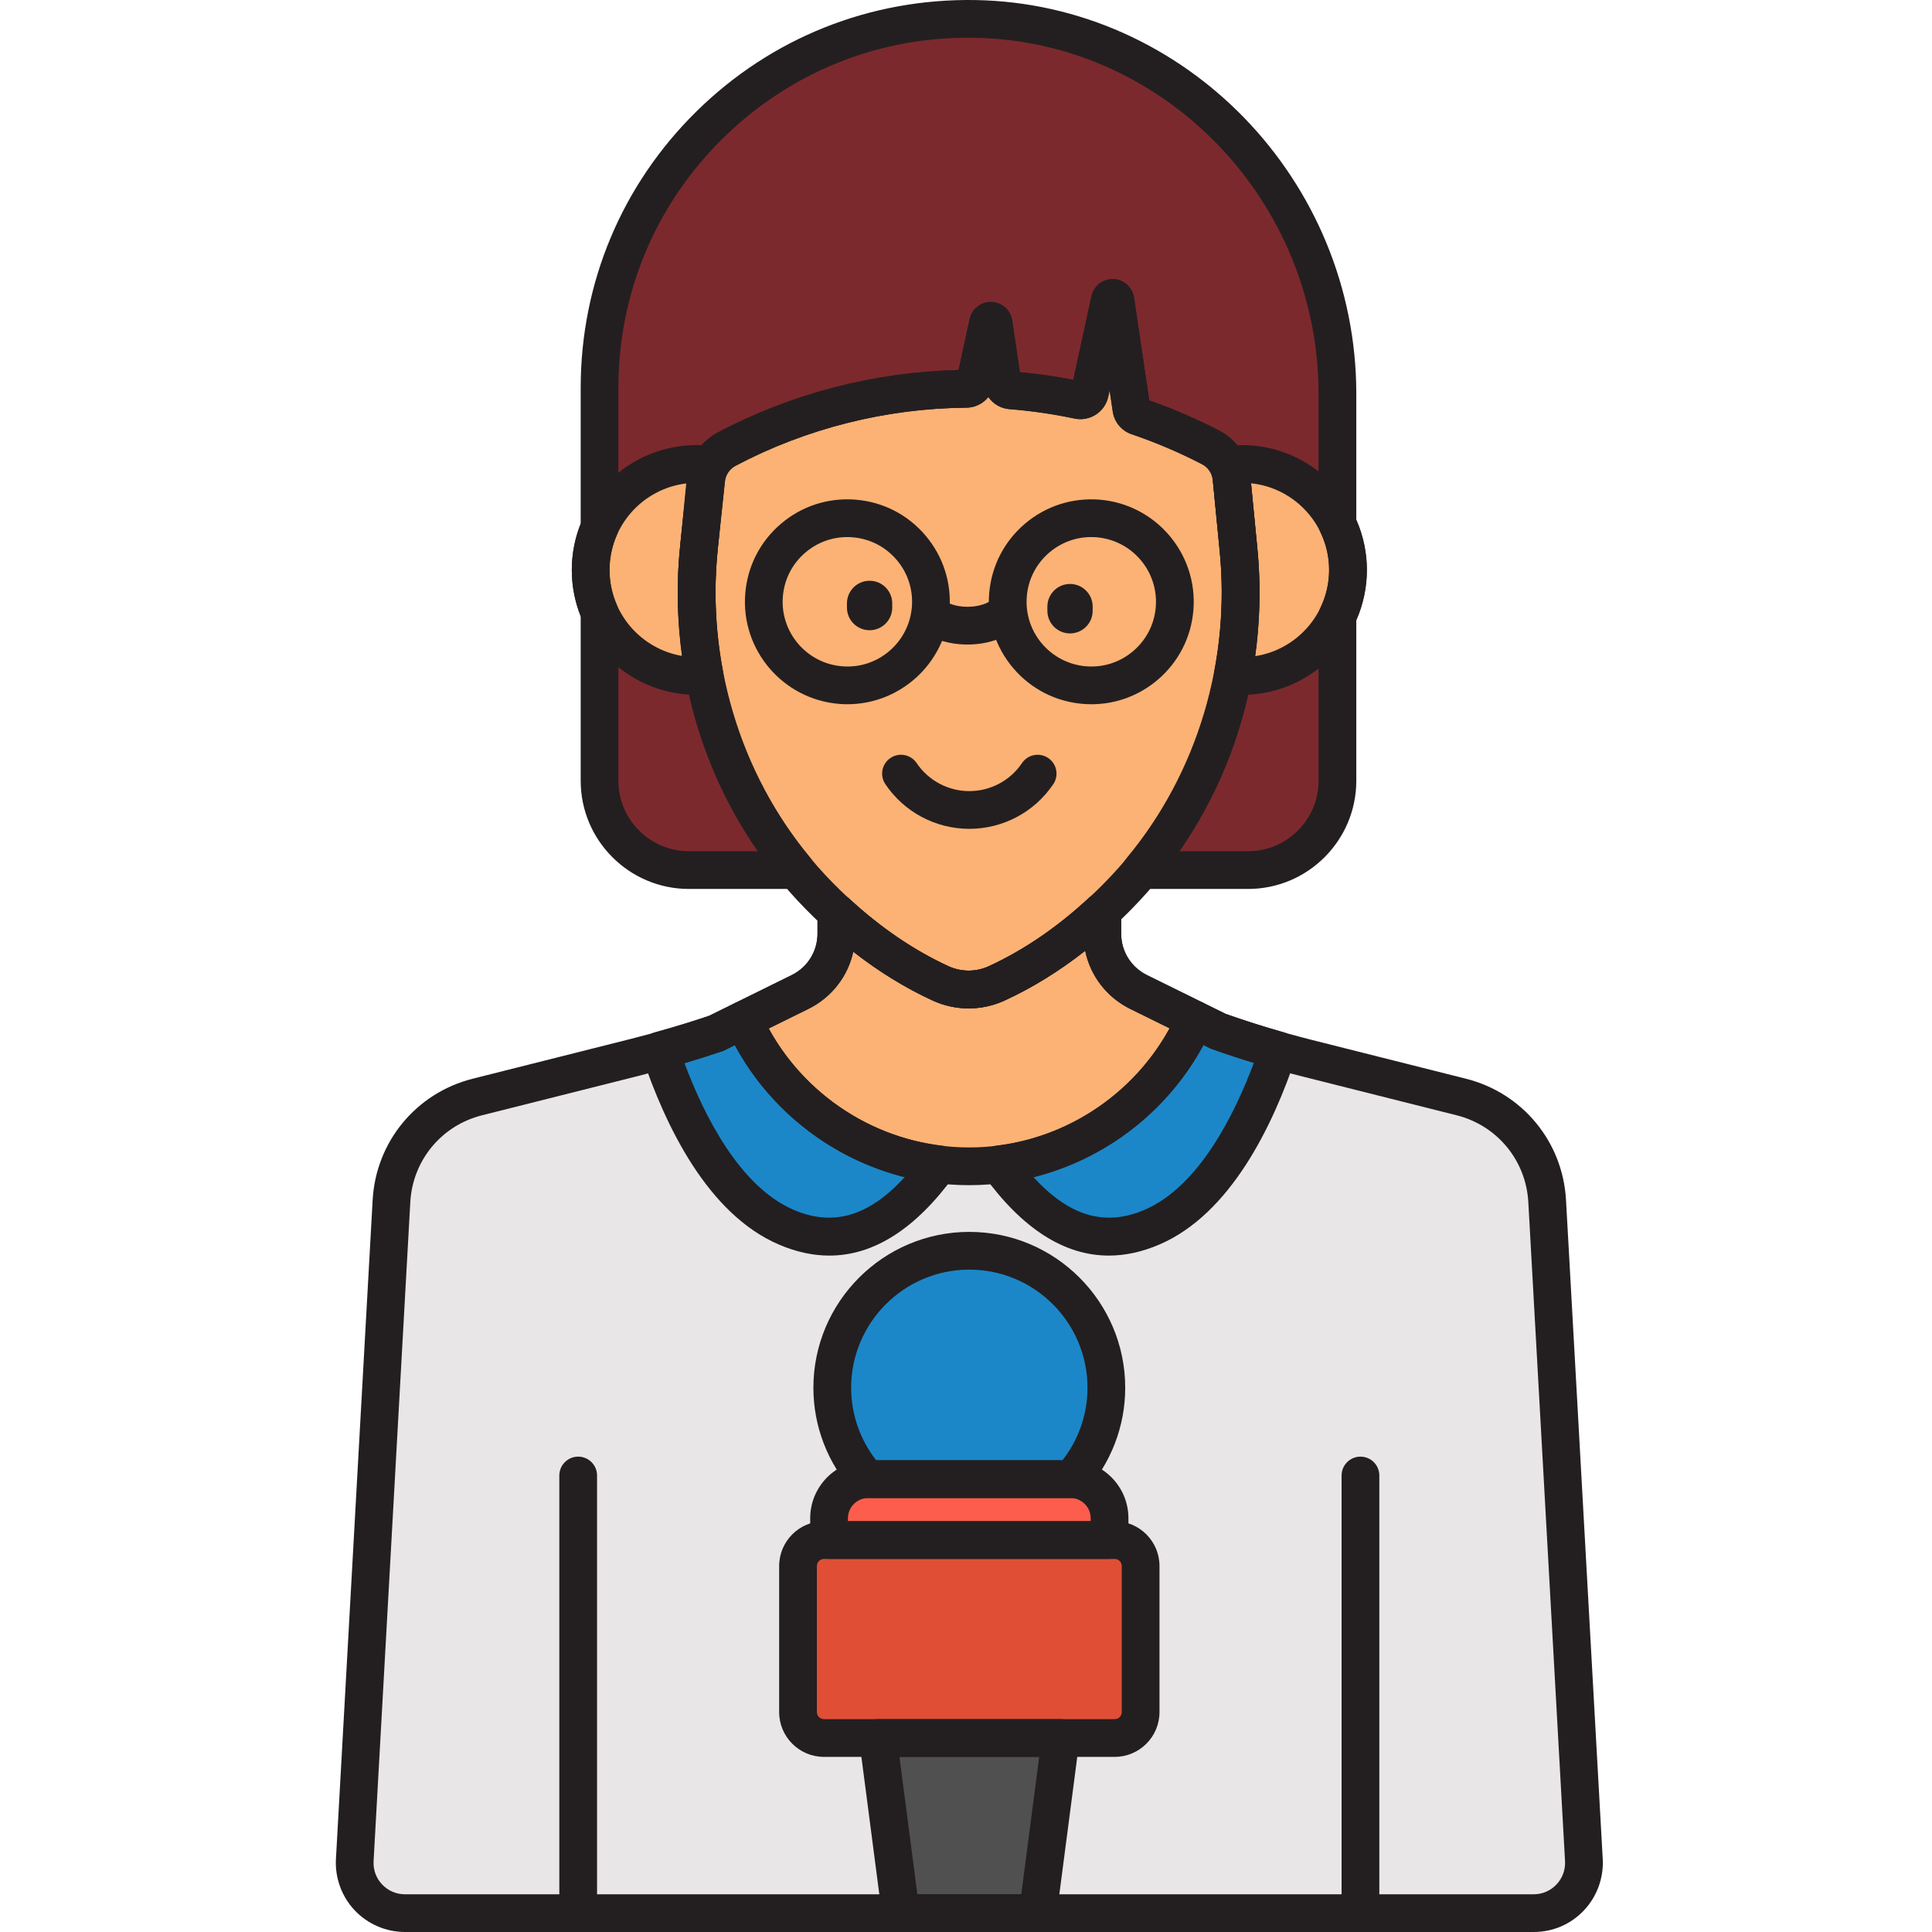 <svg height="511pt" viewBox="-88 0 511 511.997" width="511pt" xmlns="http://www.w3.org/2000/svg"><path d="m265.93 138.879v-34.5c0-53.617-42.492-98.473-96.098-99.367-54.762-.914-99.441 43.203-99.441 97.754v37.031c-3.148 7.188-3.148 15.316 0 22.508v44.602c0 13.074 10.598 23.672 23.672 23.672h28.395c-19.789-23.785-28.984-54.875-25.68-85.922l1.859-17.586c.367-3.434 2.426-6.457 5.48-8.07 19.844-10.473 41.613-15.789 63.418-15.961 1.188-.008 2.211-.824 2.465-1.984l3.359-15.457c.172-.797 1.324-.762 1.441.047l2.32 15.656c.176 1.172 1.137 2.051 2.316 2.145 5.988.469 11.949 1.328 17.852 2.578 1.371.293 2.719-.559 3.016-1.93l5.336-24.551c.176-.797 1.324-.758 1.445.047l4.258 28.742c.141.938.793 1.715 1.695 2.02 6.586 2.23 13.043 4.973 19.312 8.227 3.105 1.613 5.191 4.691 5.531 8.18l1.742 17.895c3.301 31.043-5.891 62.133-25.684 85.918h28.32c13.074 0 23.672-10.598 23.672-23.672v-43.68c3.734-7.746 3.738-16.582-.004-24.34zm0 0" fill="#7c292e"/><path d="m239.621 144.656-1.742-17.895c-.336-3.484-2.422-6.562-5.531-8.18-6.27-3.254-12.727-5.992-19.312-8.227-.898-.305-1.555-1.078-1.695-2.02l-4.258-28.738c-.121-.809-1.27-.848-1.445-.047l-5.336 24.551c-.297 1.371-1.645 2.219-3.016 1.93-5.902-1.25-11.863-2.113-17.852-2.578-1.184-.094-2.145-.977-2.316-2.148l-2.32-15.652c-.121-.809-1.27-.848-1.445-.051l-3.359 15.457c-.25 1.16-1.273 1.977-2.461 1.988-21.809.172-43.578 5.488-63.422 15.961-3.055 1.613-5.113 4.633-5.477 8.066l-1.859 17.586c-3.637 34.184 7.832 68.453 31.969 92.926 8.902 9.031 19.547 17.281 31.996 23.012 4.734 2.184 10.176 2.184 14.91 0 12.449-5.73 23.094-13.977 32-23.012 24.141-24.48 35.609-58.746 31.973-92.93zm0 0" fill="#fcb275"/><path d="m96.777 144.656 2.094-21.566c-.902-.086-1.816-.137-2.746-.137-15.516 0-28.098 12.582-28.098 28.098 0 15.52 12.582 28.098 28.098 28.098.711 0 1.406-.055 2.105-.105-2.145-11.219-2.688-22.801-1.453-34.387zm0 0" fill="#fcb275"/><path d="m240.633 122.953c-1.051 0-2.082.066-3.105.18l2.094 21.523c1.23 11.578.688 23.156-1.449 34.367.812.074 1.629.125 2.461.125 15.52 0 28.102-12.578 28.102-28.098 0-15.516-12.582-28.098-28.102-28.098zm0 0" fill="#fcb275"/><path d="m331.242 492.938-9.727-174.637c-.734-13.188-9.961-24.367-22.77-27.59l-40.641-10.23c-8.016-2.02-15.93-4.41-23.719-7.168l-18.395-9.07-2.738-1.352c-5.902-2.906-9.637-8.914-9.637-15.492v-5.914c-8.035 7.484-17.336 14.215-27.961 19.109-4.738 2.18-10.18 2.18-14.914 0-10.469-4.82-19.641-11.43-27.598-18.777v5.582c0 6.578-3.734 12.582-9.633 15.492l-3.719 1.832-18.488 9.117c-7.078 2.406-14.25 4.527-21.5 6.348l-41.789 10.52c-12.812 3.223-22.035 14.402-22.77 27.59l-9.727 174.637c-.426 7.637 5.652 14.059 13.297 14.059h299.129c7.648.004 13.723-6.418 13.297-14.055zm0 0" fill="#e8e6e6"/><path d="m206.902 408.133h-77.043c-3.801 0-6.875 3.078-6.875 6.875v38.707c0 3.797 3.074 6.875 6.875 6.875h77.043c3.797 0 6.875-3.078 6.875-6.875v-38.707c0-3.797-3.078-6.875-6.875-6.875zm0 0" fill="#e04e36"/><path d="m195.398 391.988c5.766-6.426 9.301-14.898 9.301-24.211 0-20.059-16.262-36.316-36.32-36.316-20.055 0-36.316 16.258-36.316 36.316 0 9.312 3.535 17.785 9.301 24.211zm0 0" fill="#1b87c9"/><path d="m186.539 506.996h-36.32l-6.051-46.406h48.426zm0 0" fill="#515050"/><path d="m205.547 408.133v-5.777c0-5.703-4.664-10.367-10.363-10.367h-53.605c-5.699 0-10.367 4.664-10.367 10.367v5.777zm0 0" fill="#fc5d4c"/><path d="m108.508 270.289c10.25 22.852 33.148 38.797 59.816 38.797 26.684 0 49.59-15.969 59.832-38.844l-12.164-6-2.738-1.348c-5.902-2.91-9.637-8.918-9.637-15.496v-5.91c-8.035 7.48-17.336 14.215-27.961 19.105-4.738 2.18-10.176 2.18-14.914 0-10.469-4.82-19.641-11.43-27.598-18.773v5.578c0 6.578-3.734 12.586-9.633 15.492l-3.719 1.836zm0 0" fill="#fcb275"/><path d="m216.754 325.227c17.496-7.496 28.016-30.461 33.496-46.871-5.336-1.52-10.629-3.191-15.863-5.043l-6.223-3.07c-9.211 20.574-28.68 35.516-51.926 38.32 8.051 11.102 21.551 24.789 40.516 16.664zm0 0" fill="#1b87c9"/><path d="m86.41 278.387c5.48 16.406 15.996 39.344 33.484 46.84 18.961 8.125 32.461-5.562 40.516-16.664-23.227-2.801-42.691-17.723-51.91-38.27l-7.195 3.547c-4.918 1.672-9.895 3.152-14.895 4.547zm0 0" fill="#1b87c9"/><g fill="#231f20"><path d="m242.254 235.578h-28.316c-1.938 0-3.703-1.121-4.527-2.875-.82-1.758-.555-3.832.684-5.32 18.762-22.551 27.707-52.508 24.555-82.195l-1.746-17.941c-.176-1.809-1.242-3.387-2.859-4.227-5.965-3.098-12.227-5.762-18.613-7.93-2.688-.906-4.621-3.211-5.039-6.016l-.832-5.633-.375 1.719c-.875 4.035-4.875 6.613-8.941 5.758-5.66-1.199-11.449-2.035-17.203-2.484-2.34-.184-4.371-1.398-5.621-3.219-1.379 1.73-3.492 2.809-5.844 2.828-21.242.168-42.379 5.488-61.129 15.383-1.586.84-2.652 2.398-2.84 4.172l-1.859 17.586c-3.16 29.688 5.789 59.645 24.551 82.199 1.238 1.488 1.504 3.562.684 5.32-.82 1.754-2.59 2.875-4.527 2.875h-28.391c-15.809 0-28.676-12.863-28.676-28.672v-43.598c-3.129-7.852-3.129-16.668 0-24.512v-36.027c0-27.777 10.91-53.801 30.715-73.281 19.801-19.473 46-29.914 73.812-29.477 55.699.93 101.016 47.75 101.016 104.367v33.406c3.73 8.496 3.73 18.039 0 26.535v42.586c0 15.809-12.863 28.672-28.676 28.672zm-18.25-10h18.25c10.297 0 18.676-8.375 18.676-18.672v-43.684c0-.75.168-1.492.496-2.172 3.062-6.355 3.062-13.645 0-20-.328-.68-.496-1.422-.496-2.172v-34.5c0-51.199-40.906-93.531-91.18-94.367-25.129-.453-48.758 9.031-66.637 26.609-17.875 17.582-27.727 41.07-27.727 66.145v37.031c0 .691-.141 1.375-.418 2.008-2.574 5.875-2.574 12.617 0 18.496.277.629.418 1.316.418 2.004v44.602c0 10.293 8.379 18.672 18.676 18.672h18.328c-16.203-23.434-23.66-52.566-20.586-81.449l1.863-17.586c.543-5.09 3.574-9.562 8.113-11.961 19.582-10.336 41.578-16.027 63.75-16.512l2.941-13.531c.59-2.711 2.938-4.633 5.801-4.516 2.77.098 5.074 2.152 5.48 4.895l2.027 13.711c4.734.438 9.48 1.113 14.156 2.02l4.82-22.164c.59-2.711 3.043-4.617 5.789-4.516 2.77.09 5.074 2.145 5.488 4.879l4.035 27.262c6.371 2.234 12.617 4.934 18.586 8.035 4.633 2.402 7.703 6.941 8.207 12.133l1.738 17.891c3.062 28.848-4.395 57.98-20.598 81.41zm0 0"/><path d="m141.949 167.016c-3.312 0-6-2.688-6-6v-1.109c0-3.316 2.688-6 6-6 3.316 0 6 2.684 6 6v1.109c0 3.312-2.688 6-6 6zm0 0"/><path d="m195.066 167.863c-3.316 0-6-2.688-6-6v-1.109c0-3.312 2.684-6 6-6 3.312 0 6 2.688 6 6v1.109c0 3.312-2.688 6-6 6zm0 0"/><path d="m64.727 509.133c-2.762 0-5-2.238-5-5v-113.113c0-2.762 2.238-5 5-5 2.762 0 5 2.238 5 5v113.113c0 2.762-2.238 5-5 5zm0 0"/><path d="m272.035 509.133c-2.762 0-5-2.238-5-5v-113.113c0-2.762 2.238-5 5-5 2.762 0 5 2.238 5 5v113.113c0 2.762-2.238 5-5 5zm0 0"/><path d="m200.746 186.629c-.738 0-1.48-.031-2.227-.09-7.227-.582-13.797-3.949-18.496-9.469-4.699-5.523-6.965-12.547-6.383-19.773.582-7.23 3.949-13.797 9.469-18.496 5.527-4.703 12.562-6.953 19.777-6.387 14.918 1.207 26.078 14.32 24.879 29.246-.582 7.227-3.945 13.797-9.469 18.496-4.957 4.215-11.117 6.473-17.551 6.473zm-.07-44.301c-4.066 0-7.961 1.426-11.086 4.09-3.488 2.965-5.617 7.117-5.98 11.684-.762 9.422 6.289 17.711 15.715 18.469 4.586.379 9-1.062 12.488-4.031s5.613-7.121 5.98-11.688c.758-9.426-6.289-17.707-15.715-18.469-.469-.039-.938-.055-1.402-.055zm0 0"/><path d="m136.078 186.629c-.727 0-1.461-.031-2.199-.09-14.922-1.207-26.086-14.324-24.879-29.242.582-7.23 3.941-13.797 9.465-18.496 5.523-4.703 12.543-6.961 19.777-6.387 7.227.582 13.797 3.949 18.496 9.469 4.699 5.523 6.965 12.547 6.383 19.777-1.145 14.18-13.051 24.969-27.043 24.969zm-.047-44.301c-4.062 0-7.953 1.426-11.082 4.09-3.492 2.965-5.613 7.117-5.984 11.684-.758 9.422 6.293 17.711 15.719 18.469 9.402.801 17.711-6.289 18.473-15.715.367-4.562-1.066-9.004-4.035-12.488-2.969-3.488-7.117-5.617-11.684-5.98-.473-.043-.938-.059-1.406-.059zm22.105 18.93h.02zm0 0"/><path d="m167.902 170.805c-5.215 0-10.004-1.617-13.148-4.438-2.055-1.848-2.227-5.008-.383-7.062 1.848-2.055 5.008-2.227 7.062-.379.965.867 3.242 1.879 6.469 1.879 3.227 0 5.504-1.012 6.473-1.879 2.051-1.844 5.215-1.672 7.059.383 1.844 2.055 1.672 5.215-.383 7.062-3.141 2.816-7.934 4.434-13.148 4.434zm0 0"/><path d="m168.379 219.648c-8.926 0-17.246-4.422-22.25-11.832-1.543-2.289-.941-5.395 1.344-6.941 2.293-1.547 5.398-.945 6.945 1.344 3.141 4.652 8.359 7.43 13.961 7.43 5.602 0 10.82-2.777 13.965-7.43 1.547-2.289 4.656-2.883 6.941-1.34 2.289 1.543 2.891 4.656 1.344 6.941-5.008 7.406-13.324 11.828-22.25 11.828zm0 0"/><path d="m168.199 267.23c-3.258 0-6.512-.699-9.547-2.094-11.867-5.465-23.125-13.555-33.465-24.043-25.066-25.418-37.234-60.758-33.383-96.965l1.863-17.586c.539-5.09 3.574-9.562 8.113-11.961 19.582-10.336 41.582-16.027 63.75-16.512l2.941-13.531c.586-2.707 3.035-4.562 5.789-4.516 2.77.09 5.074 2.141 5.488 4.879l2.031 13.727c4.734.438 9.477 1.113 14.156 2.02l4.816-22.164c.59-2.711 3.031-4.633 5.797-4.516 2.773.094 5.074 2.152 5.48 4.895l4.035 27.246c6.371 2.234 12.613 4.934 18.586 8.035 4.633 2.402 7.703 6.941 8.207 12.133l1.738 17.871c3.844 36.199-8.324 71.531-33.383 96.941-10.344 10.492-21.602 18.578-33.465 24.043-3.039 1.402-6.297 2.098-9.551 2.098zm5.223-162.016c-1.375 1.727-3.488 2.805-5.844 2.828-21.238.168-42.375 5.484-61.125 15.383-1.59.84-2.652 2.398-2.84 4.168l-1.863 17.59c-3.531 33.215 7.605 65.613 30.559 88.887 9.492 9.625 19.762 17.023 30.527 21.98 3.41 1.566 7.324 1.566 10.73 0 10.766-4.957 21.035-12.352 30.527-21.98 22.953-23.273 34.09-55.672 30.559-88.887 0-.016-.004-.031-.004-.043l-1.742-17.895c-.176-1.809-1.242-3.387-2.859-4.227-5.969-3.098-12.23-5.762-18.613-7.93-2.688-.906-4.617-3.211-5.035-6.012l-.836-5.637-.375 1.719c-.875 4.035-4.875 6.613-8.941 5.758-5.66-1.199-11.449-2.035-17.203-2.484-2.336-.184-4.367-1.398-5.621-3.219zm0 0"/><path d="m96.129 184.148c-18.25 0-33.098-14.848-33.098-33.098s14.848-33.098 33.098-33.098c1.051 0 2.109.051 3.23.16 2.746.27 4.758 2.711 4.492 5.461l-2.098 21.566c0 .012 0 .027-.004.043-1.16 10.918-.695 21.992 1.391 32.918.27 1.402-.074 2.852-.945 3.984-.867 1.129-2.18 1.836-3.602 1.941-.91.07-1.68.121-2.465.121zm-2.77-56.031c-11.434 1.371-20.332 11.133-20.332 22.938 0 11.434 8.352 20.953 19.273 22.781-1.375-9.879-1.543-19.84-.5-29.684zm3.418 16.539h.02zm0 0"/><path d="m240.633 184.148c-.98 0-1.945-.059-2.902-.145-1.406-.121-2.699-.84-3.547-1.965-.852-1.125-1.188-2.562-.922-3.953 2.082-10.914 2.547-21.984 1.387-32.898l-2.098-21.566c-.266-2.723 1.707-5.152 4.426-5.457 1.289-.141 2.48-.211 3.656-.211 18.25 0 33.102 14.848 33.102 33.102 0 18.246-14.852 33.094-33.102 33.094zm2.398-56.074 1.566 16.098c1.043 9.84.871 19.816-.512 29.719 11.105-1.668 19.645-11.277 19.645-22.84.004-11.926-9.082-21.77-20.699-22.977zm0 0"/><path d="m317.945 511.996h-299.129c-5.016 0-9.863-2.086-13.309-5.73-3.445-3.637-5.258-8.602-4.98-13.605l9.727-174.637c.863-15.457 11.527-28.383 26.539-32.16l41.793-10.523c6.969-1.754 13.965-3.812 20.801-6.125l21.914-10.805c4.223-2.082 6.844-6.301 6.844-11.012v-5.578c0-1.988 1.176-3.785 2.996-4.582s3.941-.438 5.398.906c8.305 7.672 17.152 13.699 26.297 17.91 3.41 1.566 7.32 1.57 10.73 0 9.277-4.273 18.242-10.406 26.645-18.227 1.457-1.355 3.574-1.715 5.402-.922 1.824.793 3.004 2.594 3.004 4.582v5.91c0 4.707 2.625 8.93 6.848 11.012l20.871 10.289c7.512 2.652 15.246 4.984 22.992 6.934l40.641 10.23c15.016 3.781 25.68 16.707 26.539 32.16l9.73 174.641c.277 5.008-1.543 9.965-4.984 13.605-3.496 3.691-8.223 5.727-13.309 5.727zm-180.316-259.797c-1.418 6.539-5.715 12.121-11.91 15.18l-22.203 10.949c-.195.094-.398.18-.602.25-7.191 2.441-14.555 4.617-21.891 6.465l-41.789 10.52c-10.746 2.703-18.383 11.953-19 23.02l-9.727 174.637c-.129 2.305.672 4.5 2.262 6.18 1.586 1.676 3.73 2.602 6.039 2.602h299.133c2.309 0 4.457-.926 6.043-2.602 1.59-1.68 2.391-3.875 2.266-6.18l-9.73-174.641c-.613-11.062-8.25-20.312-18.996-23.016l-40.641-10.23c-8.145-2.051-16.277-4.508-24.168-7.305-.184-.062-.363-.141-.539-.227l-21.137-10.422c-6.27-3.09-10.594-8.777-11.961-15.418-6.84 5.379-13.984 9.793-21.332 13.18-6.07 2.789-13.027 2.789-19.094 0-7.234-3.336-14.273-7.672-21.023-12.941zm0 0"/><path d="m206.902 465.59h-77.043c-6.547 0-11.875-5.328-11.875-11.875v-38.707c0-6.547 5.328-11.875 11.875-11.875h77.043c6.547 0 11.875 5.328 11.875 11.875v38.707c0 6.547-5.328 11.875-11.875 11.875zm-77.043-52.461c-1.035 0-1.875.844-1.875 1.875v38.711c0 1.035.84 1.875 1.875 1.875h77.043c1.035 0 1.875-.844 1.875-1.875v-38.711c0-1.035-.844-1.875-1.875-1.875zm0 0"/><path d="m195.398 396.988h-54.035c-1.418 0-2.773-.602-3.723-1.66-6.82-7.605-10.582-17.391-10.582-27.551 0-22.781 18.539-41.316 41.32-41.316s41.316 18.535 41.316 41.316c0 10.16-3.758 19.945-10.578 27.551-.945 1.059-2.301 1.66-3.719 1.66zm-51.703-10h49.371c4.293-5.496 6.633-12.238 6.633-19.211 0-17.27-14.047-31.316-31.32-31.316-17.266 0-31.316 14.047-31.316 31.316 0 6.973 2.344 13.715 6.633 19.211zm0 0"/><path d="m186.539 511.996h-36.32c-2.512 0-4.629-1.863-4.957-4.352l-6.051-46.406c-.188-1.426.25-2.867 1.203-3.945.949-1.082 2.316-1.703 3.754-1.703h48.426c1.438 0 2.809.621 3.758 1.703.949 1.082 1.387 2.52 1.199 3.945l-6.055 46.406c-.324 2.488-2.445 4.352-4.957 4.352zm-31.926-10h27.535l4.75-36.406h-37.035zm0 0"/><path d="m205.547 413.129h-74.336c-2.762 0-5-2.238-5-5v-5.777c0-8.469 6.895-15.363 15.367-15.363h53.605c8.473 0 15.363 6.891 15.363 15.363v5.777c0 2.762-2.238 5-5 5zm-69.336-10h64.336v-.777c0-2.957-2.406-5.363-5.363-5.363h-53.605c-2.957 0-5.367 2.406-5.367 5.363zm0 0"/><path d="m168.324 314.082c-27.73 0-53-16.383-64.379-41.746-1.098-2.457-.062-5.344 2.352-6.531l15.004-7.398c4.223-2.082 6.844-6.301 6.844-11.008v-5.582c0-1.984 1.176-3.785 2.996-4.578 1.82-.801 3.941-.441 5.398.906 8.301 7.668 17.148 13.695 26.297 17.91 3.41 1.566 7.32 1.566 10.73-.004 9.277-4.27 18.242-10.402 26.645-18.223 1.457-1.355 3.574-1.719 5.402-.926 1.824.793 3.004 2.594 3.004 4.586v5.91c0 4.707 2.625 8.926 6.844 11.008l14.906 7.348c2.41 1.191 3.453 4.074 2.352 6.531-11.367 25.391-36.641 41.797-64.395 41.797zm-53.109-41.527c10.566 19.297 30.922 31.527 53.109 31.527 22.207 0 42.566-12.246 53.129-31.574l-10.414-5.129c-6.266-3.09-10.594-8.777-11.957-15.422-6.844 5.379-13.988 9.797-21.336 13.18-6.066 2.793-13.027 2.793-19.094 0-7.234-3.332-14.273-7.668-21.02-12.938-1.422 6.543-5.719 12.125-11.914 15.18zm0 0"/><path d="m205.355 332.742c-11.801 0-22.91-7.105-33.164-21.246-1.043-1.434-1.246-3.312-.535-4.934.707-1.625 2.223-2.754 3.98-2.965 20.941-2.523 39.316-16.09 47.961-35.395.555-1.242 1.59-2.203 2.867-2.66 1.281-.465 2.691-.379 3.906.215l5.961 2.941c4.898 1.723 10.039 3.359 15.285 4.852 1.316.371 2.418 1.266 3.055 2.473.637 1.207.754 2.625.32 3.918-6.109 18.281-17.359 41.777-36.273 49.883-4.539 1.945-9 2.918-13.363 2.918zm11.398-7.516h.02zm-31.363-13.281c9.492 10.402 18.965 13.152 29.391 8.688 14.477-6.207 23.926-25.379 29-38.969-3.781-1.152-7.484-2.371-11.066-3.637-.184-.062-.363-.141-.539-.227l-1.742-.863c-9.43 17.449-25.93 30.215-45.043 35.008zm0 0"/><path d="m131.289 332.742c-4.363 0-8.82-.973-13.363-2.918-18.906-8.105-30.152-31.586-36.258-49.852-.434-1.301-.316-2.723.324-3.934.645-1.211 1.754-2.105 3.078-2.469 5.531-1.543 10.094-2.93 14.316-4.359l6.902-3.402c1.219-.602 2.629-.68 3.906-.223 1.277.461 2.312 1.422 2.871 2.66 8.648 19.285 27.02 32.832 47.941 35.352 1.758.215 3.273 1.34 3.984 2.965.707 1.625.508 3.504-.535 4.938-10.258 14.137-21.371 21.242-33.168 21.242zm-38.395-51.008c5.074 13.578 14.52 32.703 28.969 38.898 10.422 4.465 19.895 1.711 29.391-8.691-19.098-4.785-35.59-17.531-45.02-34.957l-2.719 1.34c-.195.098-.398.18-.602.25-3.105 1.055-6.367 2.086-10.02 3.16zm0 0"/></g></svg>